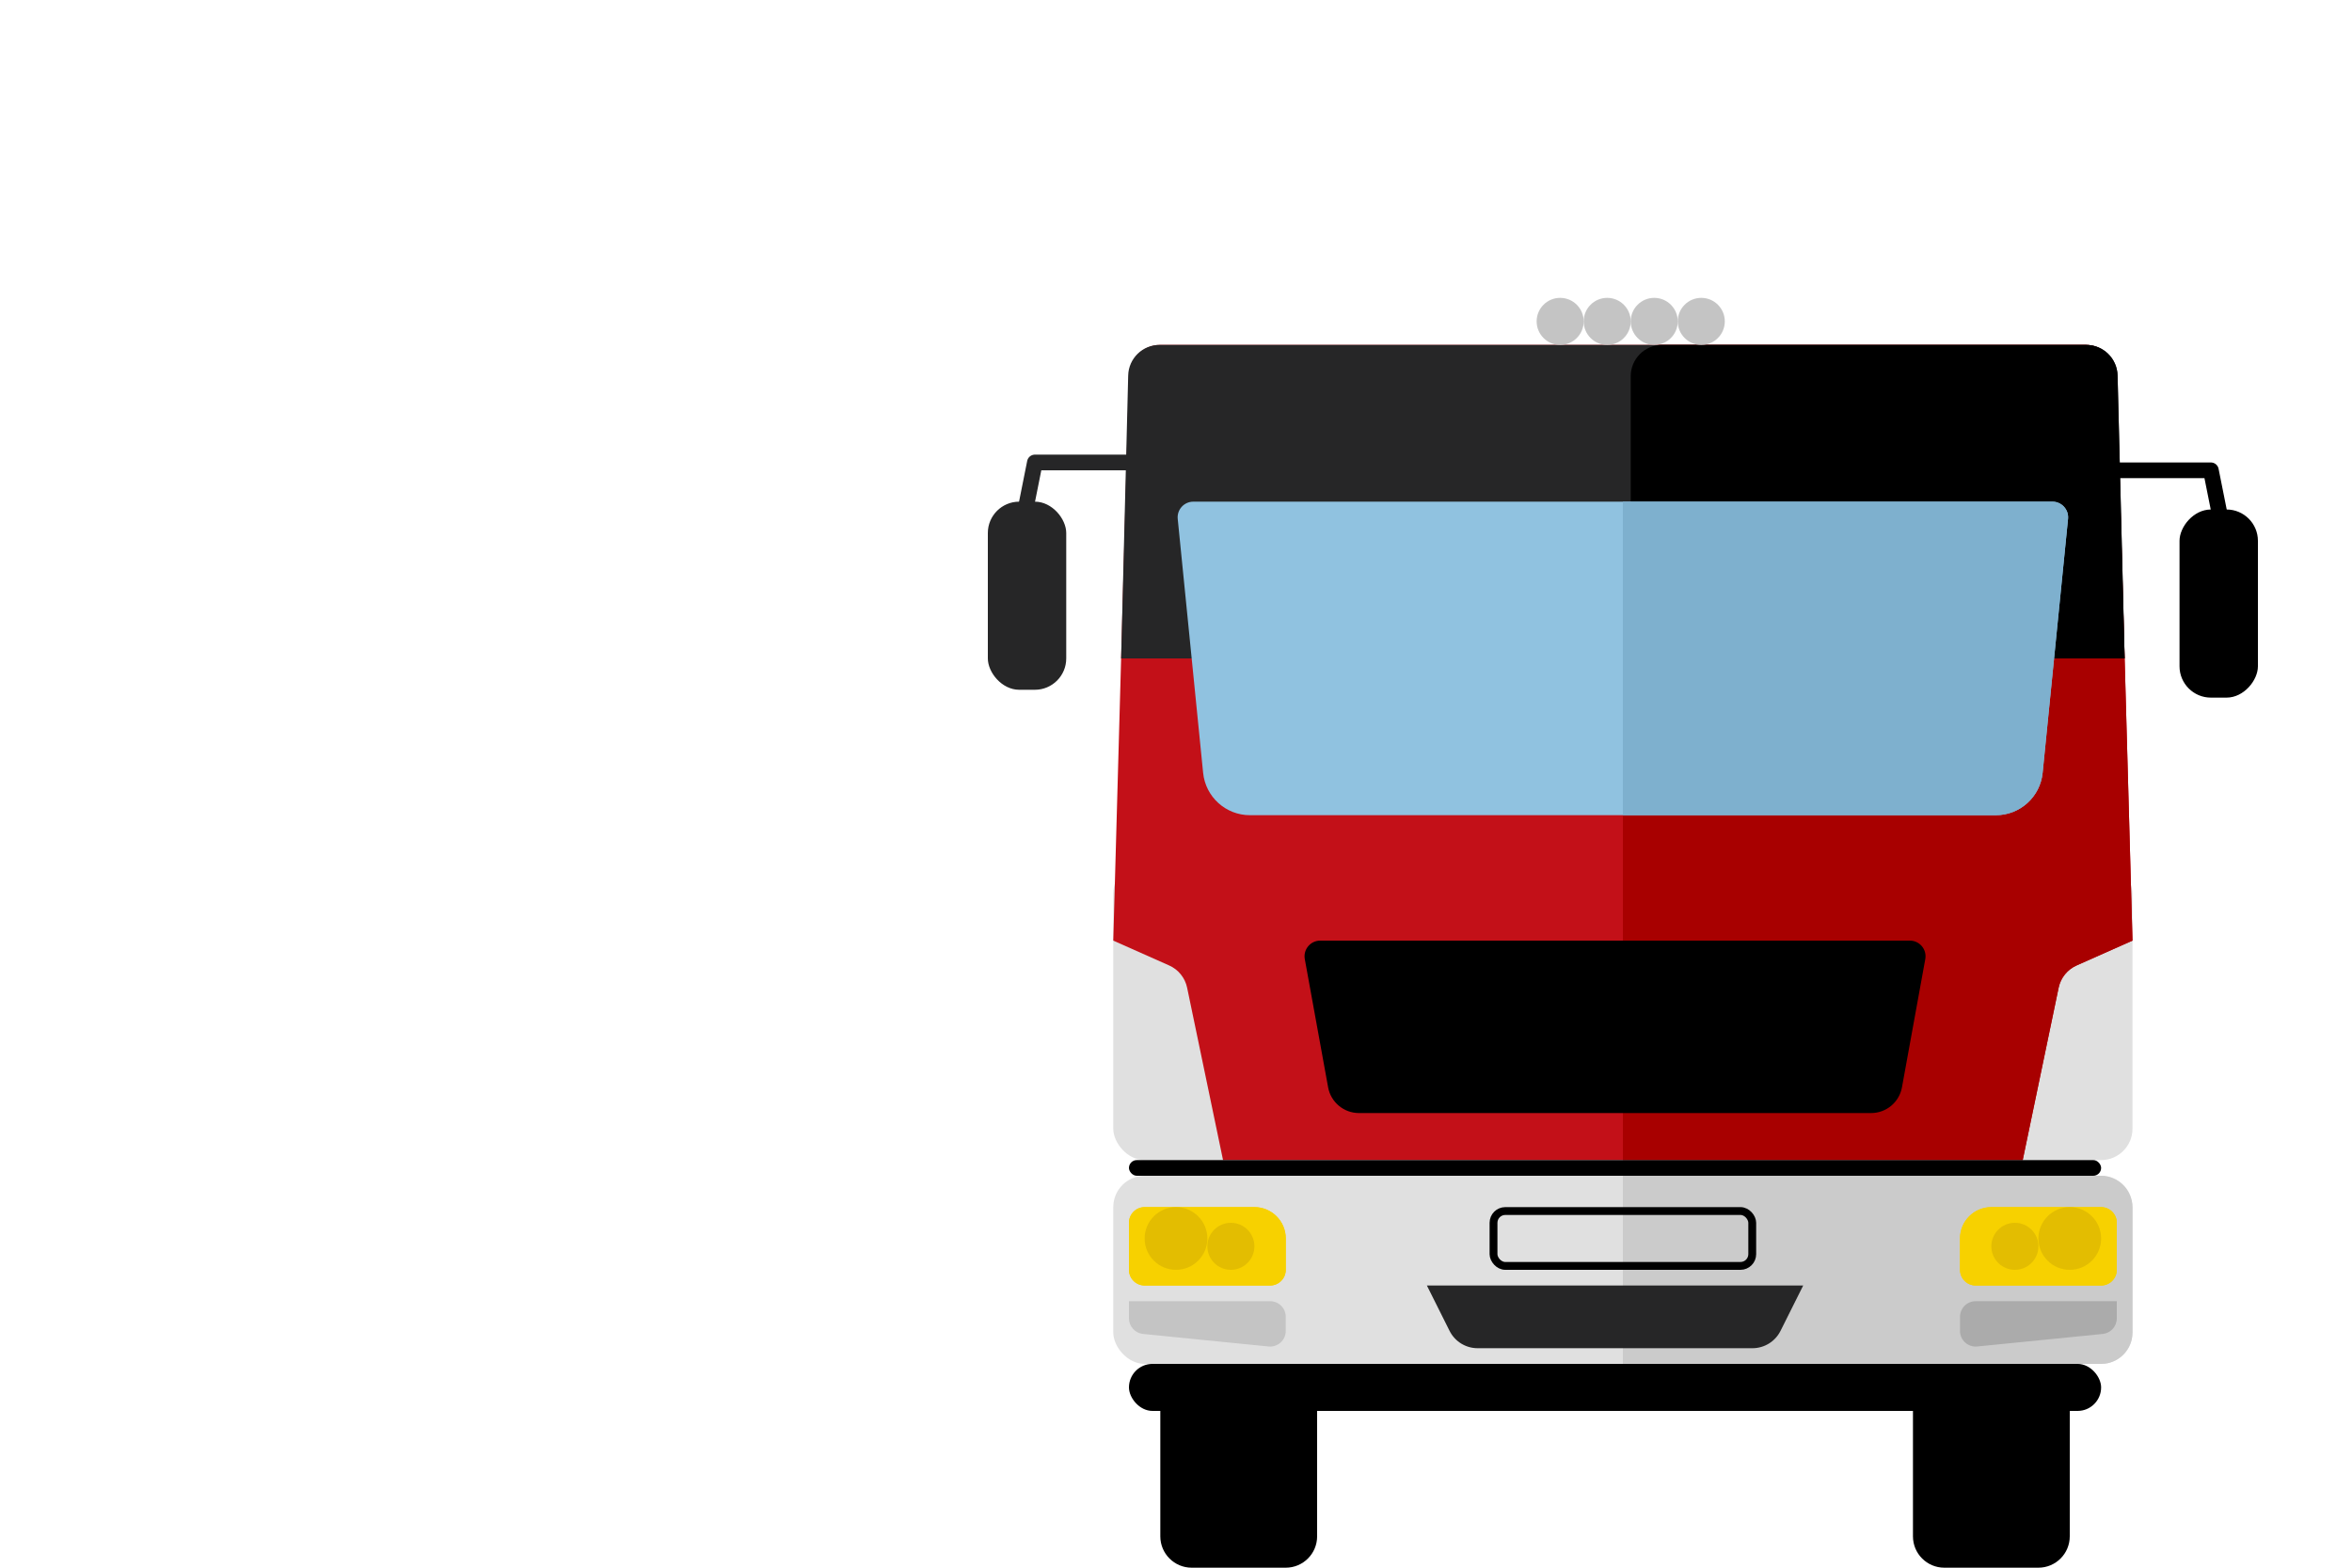 <svg width="150" height="100" viewBox="0 0 150 100" fill="none" xmlns="http://www.w3.org/2000/svg">
<rect x="71" y="55" width="65" height="19" rx="2" fill="#E0E0E0"/>
<path fill-rule="evenodd" clip-rule="evenodd" d="M74 22C72.895 22 72 22.895 72 24L71 60L74.563 61.584C75.151 61.845 75.578 62.373 75.709 63.003L78 74H129L131.291 63.003C131.422 62.373 131.849 61.845 132.437 61.584L136 60L135 24C135 22.895 134.105 22 133 22H74Z" fill="#C31018"/>
<path d="M135 24L136 60L132.437 61.584C131.849 61.845 131.422 62.373 131.291 63.003L129 74H103.5V24C103.5 22.895 104.395 22 105.5 22H133C134.105 22 135 22.895 135 24Z" fill="#A80000"/>
<rect x="71" y="75" width="65" height="12" rx="2" fill="#E0E0E0"/>
<path d="M136 85V77C136 75.895 135.105 75 134 75H103.5V87H134C135.105 87 136 86.105 136 85Z" fill="#CBCBCB"/>
<rect x="72" y="87" width="62" height="3" rx="1.5" fill="black"/>
<rect x="72" y="74" width="62" height="1" rx="0.5" fill="black"/>
<path d="M125 84C125 83.448 125.448 83 126 83H135V84.095C135 84.609 134.611 85.039 134.1 85.09L126.1 85.89C125.511 85.949 125 85.487 125 84.895V84Z" fill="#ABABAB"/>
<path d="M82 84C82 83.448 81.552 83 81 83H72V84.095C72 84.609 72.389 85.039 72.9 85.09L80.9 85.89C81.489 85.949 82 85.487 82 84.895V84Z" fill="#C4C4C4"/>
<path d="M74 90H84V98C84 99.105 83.105 100 82 100H76C74.895 100 74 99.105 74 98V90Z" fill="black"/>
<path d="M122 90H132V98C132 99.105 131.105 100 130 100H124C122.895 100 122 99.105 122 98V90Z" fill="black"/>
<path d="M91 82H115L113.553 84.894C113.214 85.572 112.521 86 111.764 86H94.236C93.478 86 92.786 85.572 92.447 84.894L91 82Z" fill="#262627"/>
<rect x="95.25" y="77.25" width="16.5" height="3.5" rx="0.75" stroke="black" stroke-width="0.5"/>
<path d="M83.214 61.179C83.103 60.565 83.574 60 84.198 60H121.802C122.426 60 122.897 60.565 122.786 61.179L121.299 69.358C121.126 70.309 120.297 71 119.331 71H86.669C85.703 71 84.874 70.309 84.701 69.358L83.214 61.179Z" fill="black"/>
<path d="M71.951 23.95C71.978 22.865 72.865 22 73.951 22H133.049C134.134 22 135.022 22.865 135.049 23.95L135.5 42H71.5L71.951 23.95Z" fill="#262627"/>
<path d="M104 24C104 22.895 104.895 22 106 22H133.049C134.134 22 135.022 22.865 135.049 23.95L135.5 42H104V24Z" fill="black"/>
<path d="M75.11 33.099C75.051 32.511 75.513 32 76.105 32H130.895C131.487 32 131.949 32.511 131.89 33.099L130.27 49.298C130.117 50.832 128.826 52 127.285 52H79.715C78.174 52 76.883 50.832 76.73 49.298L75.11 33.099Z" fill="#90C2E0"/>
<path d="M130.27 49.298L131.89 33.099C131.949 32.511 131.487 32 130.895 32H103.5V52H127.285C128.826 52 130.117 50.832 130.27 49.298Z" fill="#7EB0CE"/>
<circle cx="102.5" cy="20.5" r="1.5" fill="#C4C4C4"/>
<circle cx="99.5" cy="20.5" r="1.5" fill="#C4C4C4"/>
<circle cx="105.5" cy="20.5" r="1.5" fill="#C4C4C4"/>
<circle cx="108.5" cy="20.5" r="1.5" fill="#C4C4C4"/>
<rect x="63" y="32" width="5" height="12" rx="2" fill="#262627"/>
<path d="M65.5 32L66 29.5H72" stroke="#262627" stroke-linecap="square" stroke-linejoin="round"/>
<rect width="5" height="12" rx="2" transform="matrix(-1 0 0 1 144 32.5)" fill="black"/>
<path d="M141.5 32.5L141 30H135" stroke="black" stroke-linecap="square" stroke-linejoin="round"/>
<path d="M82 79C82 77.895 81.105 77 80 77H73C72.448 77 72 77.448 72 78V81C72 81.552 72.448 82 73 82H81C81.552 82 82 81.552 82 81V79Z" fill="#F7D100"/>
<path d="M82 79C82 77.895 81.105 77 80 77H73C72.448 77 72 77.448 72 78V81C72 81.552 72.448 82 73 82H81C81.552 82 82 81.552 82 81V79Z" fill="#F7D100"/>
<circle cx="75" cy="79" r="2" fill="#E3BD01"/>
<circle cx="78.5" cy="79.5" r="1.5" fill="#E3BD01"/>
<path d="M125 79C125 77.895 125.895 77 127 77H134C134.552 77 135 77.448 135 78V81C135 81.552 134.552 82 134 82H126C125.448 82 125 81.552 125 81V79Z" fill="#F7D100"/>
<path d="M125 79C125 77.895 125.895 77 127 77H134C134.552 77 135 77.448 135 78V81C135 81.552 134.552 82 134 82H126C125.448 82 125 81.552 125 81V79Z" fill="#F7D100"/>
<circle r="2" transform="matrix(-1 0 0 1 132 79)" fill="#E3BD01"/>
<circle r="1.5" transform="matrix(-1 0 0 1 128.5 79.5)" fill="#E3BD01"/>
</svg>
